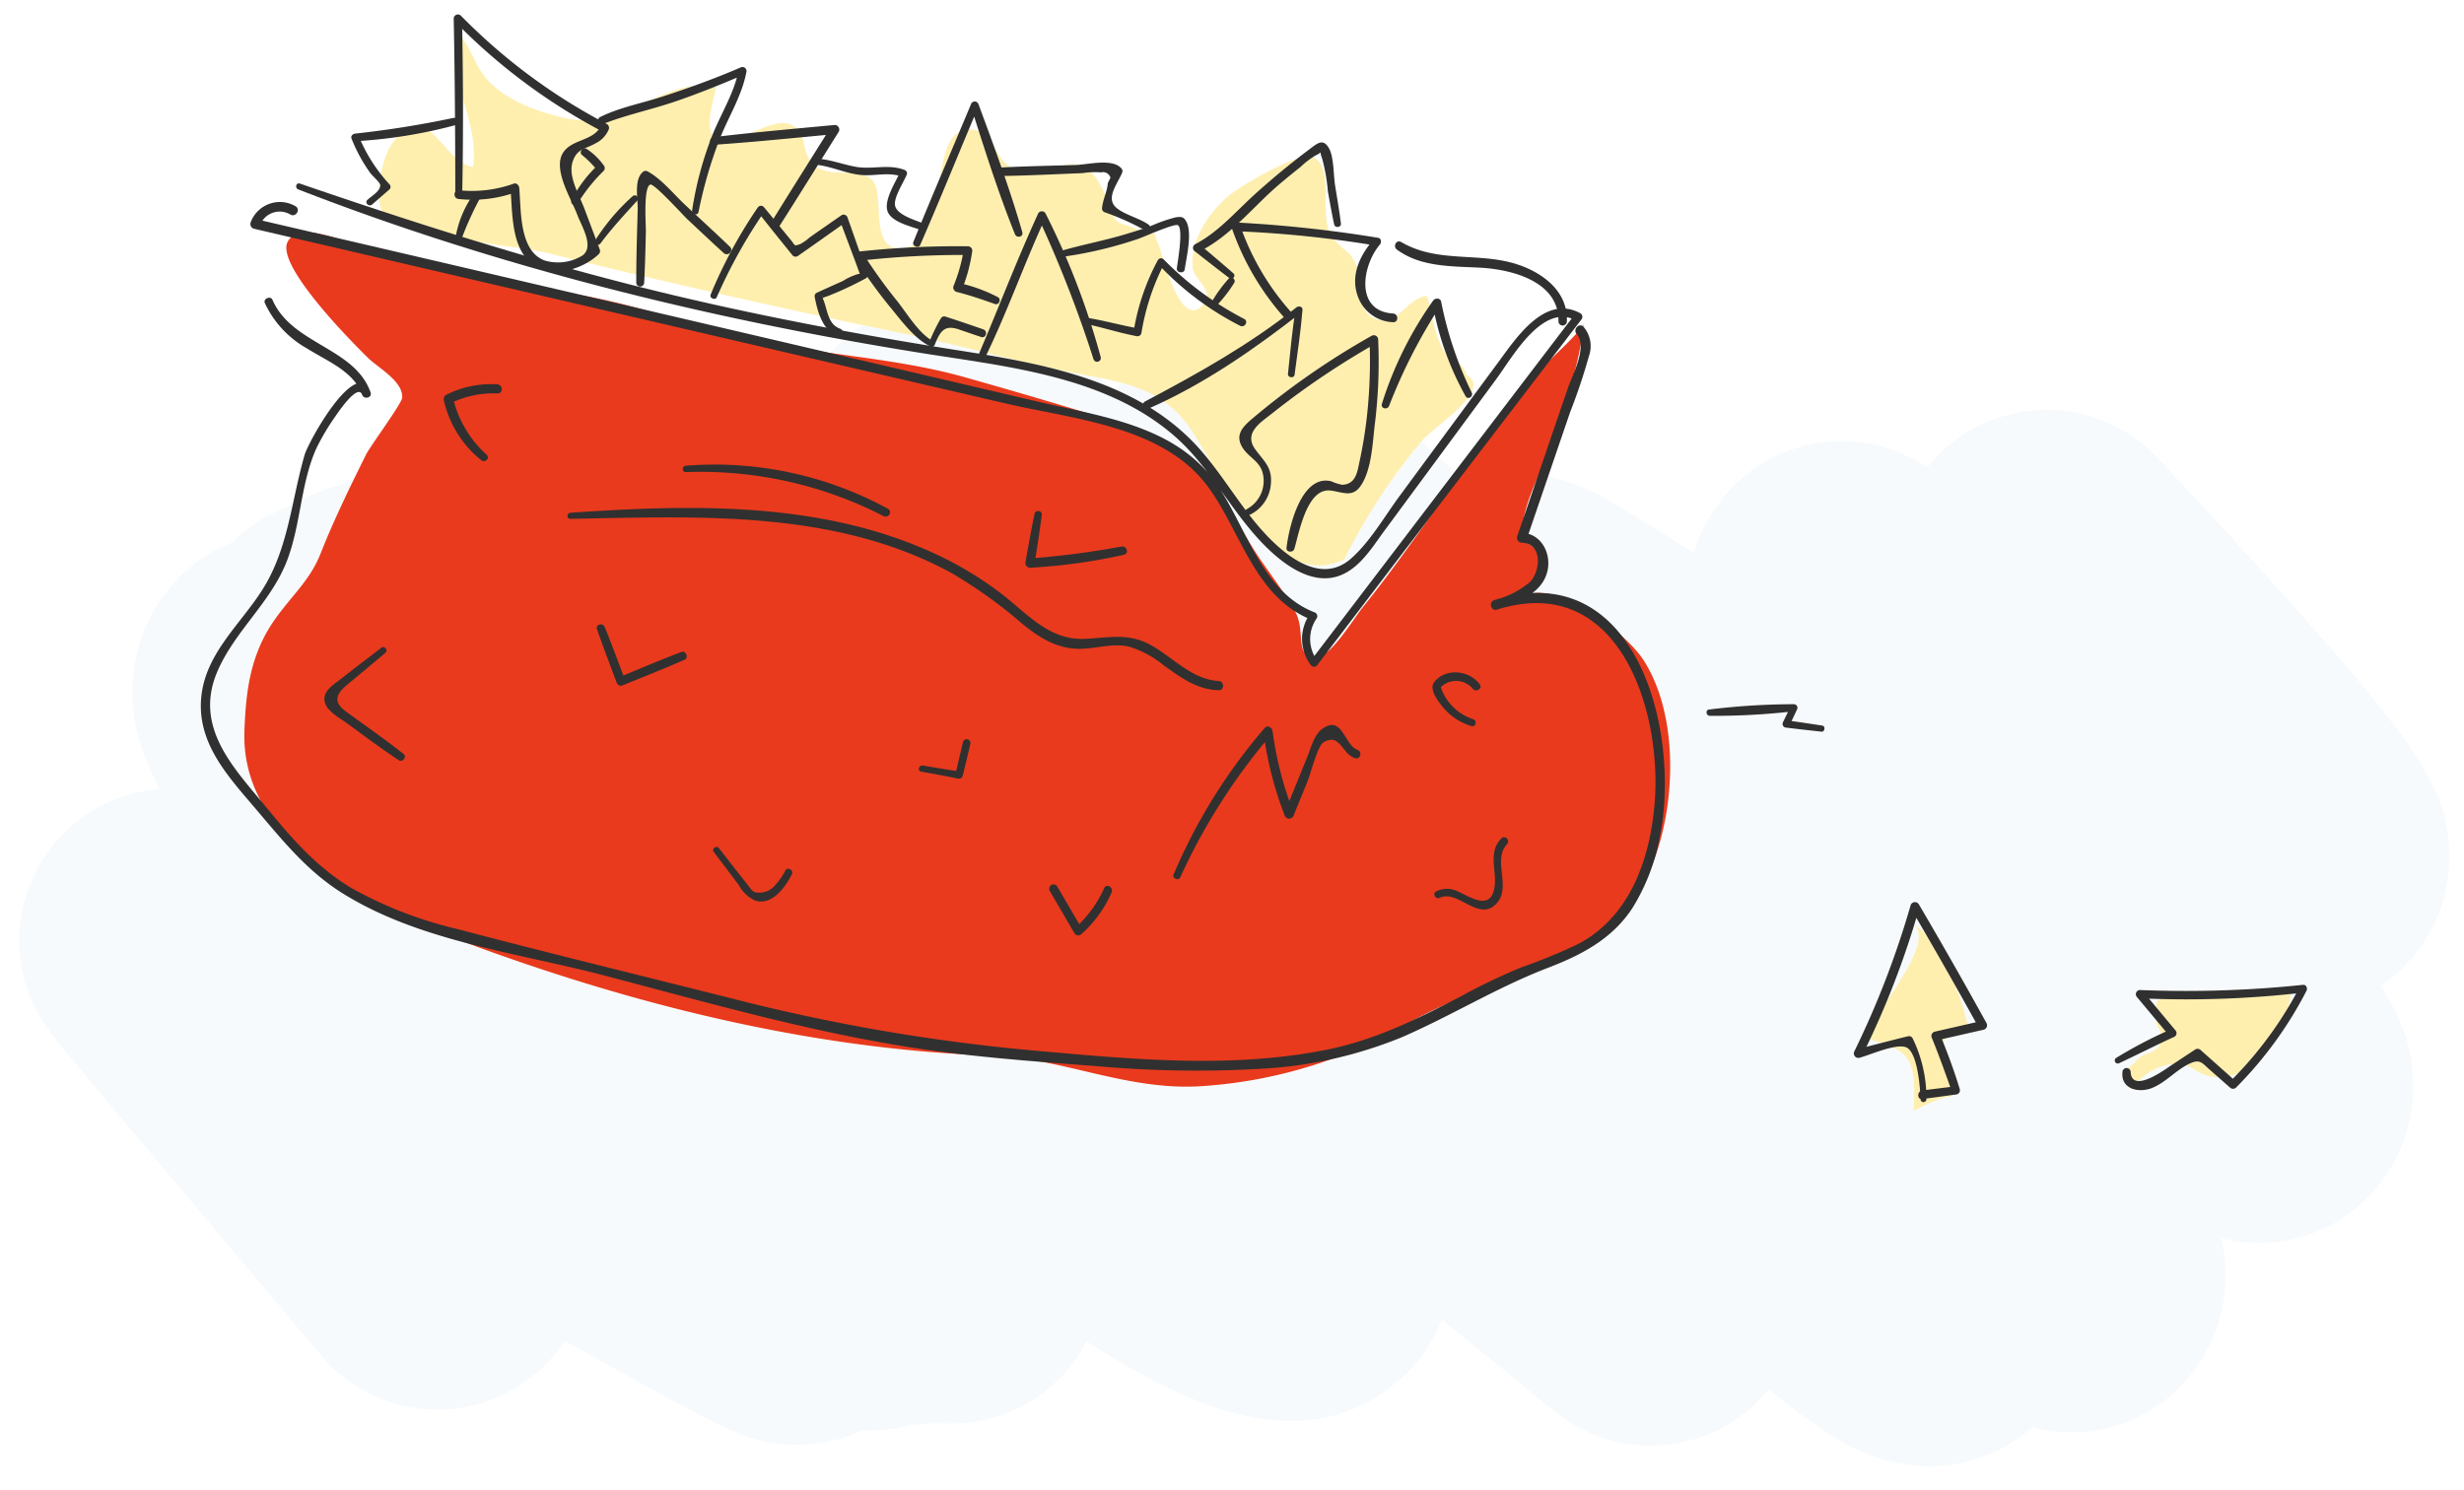 <svg xmlns="http://www.w3.org/2000/svg" viewBox="0 0 324 196"><defs><style>.cls-1{fill:#f7fafc;}.cls-2{fill:#ffefaf;}.cls-3{fill:#e93a1d;}.cls-4{fill:#303030;}</style></defs><title>DN_Service-Google-img-5</title><g id="back"><path class="cls-1" d="M253.746,192.859a24.208,24.208,0,0,1-13.002-4.113,84.525,84.525,0,0,1-7.27-5.289c-.291-.23-.587-.467-.891-.711a20.024,20.024,0,0,1-28.364,2.707l-3.955-3.218q-5.508-4.487-10.672-8.684a20.009,20.009,0,0,1-5.82,8.165c-12.73,10.685-28.286,2.752-40.889-5.306a19.981,19.981,0,0,1-4.909,6.134,20.336,20.336,0,0,1-14.967,4.602,19.715,19.715,0,0,1-3.267.229,19.897,19.897,0,0,1-6.408.75,20.223,20.223,0,0,1-16.757.155c-.831-.346-1.757-.775-2.914-1.352-1.6-.797-3.737-1.923-6.535-3.441-3.312-1.8-7.623-4.192-12.865-7.141a20.015,20.015,0,0,1-32.026,1.941s-8.758-10.384-17.515-20.792c-4.386-5.214-8.771-10.434-12.06-14.361-1.666-1.991-3.054-3.654-4.025-4.826-2.684-3.239-6.738-8.135-6.021-16.349a19.998,19.998,0,0,1,6.992-13.514,20.419,20.419,0,0,1,11.413-4.699C17.775,97.75,17.256,93.85,17.457,89.8A21.178,21.178,0,0,1,24.93,74.649a19.953,19.953,0,0,1,5.661-3.345q.697-.713,1.468-1.36a20.834,20.834,0,0,1,6.79-3.673,19.836,19.836,0,0,1,5.521-2.365A20.002,20.002,0,0,1,66.345,66.511q3.07,2.607,6.139,5.191c.009-.138.02-.276.03-.415A20.067,20.067,0,0,1,79.608,57.566c2.49-2.091,11.592-8.411,23.894-1.768q.498.27,1.031.578a20.004,20.004,0,0,1,6.893-12.157c1.978-1.66,12.515-9.485,25.662-.477,1.329.911,2.871,2.093,4.853,3.72,1.31,1.075,2.836,2.366,4.599,3.891a20.18,20.18,0,0,1,26.19-4.962,29.498,29.498,0,0,1,3.258,2.181c1.278.968,2.807,2.232,4.811,3.978,3.027,2.639,7.065,6.315,12.323,11.221,4.424-1.716,10.87-2.438,18.481,2.046.803.474,1.969,1.179,3.442,2.085,2.001,1.23,4.621,2.857,7.708,4.788a20.782,20.782,0,0,1,6.544-10.019,19.999,19.999,0,0,1,23.78-1.428q.182.119.364.238a20.013,20.013,0,0,1,30.219-1.326c.347.366,8.577,9.081,16.93,18.427,17.623,19.719,21.985,25.936,21.441,35.339a20.423,20.423,0,0,1-7.218,14.418,21.445,21.445,0,0,1-1.731,1.31c3.285,5.175,4.461,9.431,4.204,14.365a20.748,20.748,0,0,1-7.34,14.779,20.003,20.003,0,0,1-17.837,4.048,21.754,21.754,0,0,1,.497,6.166,20.808,20.808,0,0,1-7.338,14.684,19.997,19.997,0,0,1-18.007,4.006c-.153.138-.31.273-.469.406A20.68,20.68,0,0,1,253.746,192.859ZM35.461,138.964c-.035.03-.07.06-.106.09C35.391,139.023,35.426,138.994,35.461,138.964Z"/></g><g id="Layer_2" data-name="Layer 2"><path class="cls-2" d="M251.615,146.091c.436-7.12-.534-8-6.34-9.549,1.183-3.612,9.329-12.257,6.399-15.006,3.644,2.377,6.421,9.7,7.195,14.003-6.134.071-2.147,4.975-2.303,8.658C255.886,144.276,255.052,144.368,251.615,146.091Z"/><path class="cls-2" d="M280.359,143.353c-2.293-2.477-.561-2.449.659-3.983.796-1.001,2.582-.716,3.125-2.303.453-1.323-.707-2.037-.603-2.737.48-3.255-1.401-2.639,3.47-3.397a66.835,66.835,0,0,1,14.266-.744c-.281,4.778-5.039,12.617-10.668,11.36-2.516-.562-2.399-2.113-5.685-1.479A7.035,7.035,0,0,0,280.359,143.353Z"/><path class="cls-2" d="M176.79,73.547A78.034,78.034,0,0,1,186.919,58.036c1.699-2.006,9.457-6.762,5.918-8.747-.55-2.053-1.942-1.428-2.941-3.097-1.359-2.271-1.493-4.733-2.234-7.259-2.098.042-3.81,3.163-5.348,3.175-4.159.034-2.978-3.929-3.699-6.442-.881-3.071-2.291-2.489-3.684-4.997-1.444-2.598.568-8.646-2.249-9.986-1.89-.9-9.819,3.964-11.089,5.037-2.717,2.295-5.112,5.898-4.775,9.5.127,1.363,2.691,3.029,1.685,4.468-3.133,4.485-5.553-5.921-5.895-6.77-1.415-3.517.214-1.46-2.589-2.59-4.123-1.663-2.808-.18-4.713-4.698-3.349-7.943-6.724-1.242-12.341-3.619-1.766-.747-2.651-4.689-4.985-4.948-3.864-.43-3.824,4.4-4.673,7.473-.602,2.181-1.159,7.344-3.983,7.989-5.385,1.23-2.825-6.779-4.554-8.741-1.733-1.968-5.699-.178-7.789-2.147-1.728-1.628-.72-3.963-2.729-5.131-2.725-1.585-7.941,3.342-10.091,1.779-1.755-1.275-.227-5.115-.014-6.818-6.261-1.578-12.367,5.699-19.599,4.11-3.716-.816-7.878-2.27-10.464-5.093-1.711-1.868-2.216-4.613-4.008-6.246-1.53,6.008,2.995,11.616,2.134,17.701-3.983-.422-6.102-9.861-10.914-2.674-.931,1.391-2.2,6.885-.911,8.68.762,1.062,8.553,2.647,10.414,3.282,3.348,1.142,7.435,1.127,11.151,2.046,15.501,3.833,31.296,7.404,46.914,10.608,7.388,1.516,14.729,3.662,22.211,5.129,6.597,1.294,11.807,1.855,15.636,7.644C160.596,62.523,167.429,78.086,176.79,73.547Z"/><path class="cls-3" d="M215.799,116.58a21.988,21.988,0,0,0,1.781-3.734c2.803-7.605,3.082-19.025-1.497-26.072-2.312-3.557-10.258-9.449-14.596-8.744,1.024-2.485,2.359-5.661-1.348-6.844-.369-5.109,3.525-10.592,4.944-15.455,1.247-4.272,2.805-8.884,3.119-13.149-.069.93-6.392,6.496-7.249,7.589-3.816,4.872-7.343,9.974-10.935,15.011-3.516,4.929-6.98,9.925-10.787,14.637-1.155,1.43-3.975,6.086-5.658,6.434-3.565.736-1.826-2.973-3.167-5.639-1.258-2.497-4.069-5.93-5.741-8.664-3.875-6.338-7.105-13.008-14.11-15.25-7.838-2.508-15.831-4.873-23.73-7.101-10.608-2.992-21.969-2.945-32.871-6.165C86.927,41.359,80.45,39.292,73.214,38.302c-8.633-1.181-17.338-3.84-25.723-5.906-2.022-.498-8.101-3.428-9.655-.619-1.68,3.039,8.466,13.24,10.558,15.296,1.301,1.279,4.609,3.052,4.494,5.22-.04.765-4.204,6.374-4.761,7.5-2.157,4.359-4.181,8.486-5.965,12.989-1.386,3.498-3.576,5.284-5.921,8.546-3.273,4.554-3.904,9.368-4.1,14.805-.61,16.966,21.898,25.387,34.798,29.884,20.346,7.093,41.745,12.032,63.336,12.807,9.387.337,17.523,4.487,27.165,4.055a62.237,62.237,0,0,0,27.98-8.439C195.67,128.515,209.398,127.234,215.799,116.58Z"/><path class="cls-4" d="M39.214,24.908c26.277,10.216,54.105,17.07,81.914,21.514,11.324,1.81,24.119,3.018,33.181,10.813,4.352,3.743,6.979,8.89,10.729,13.157,2.634,2.997,7.213,7.125,11.53,5.14,2.428-1.116,3.946-3.661,5.474-5.733l7.666-10.394q3.538-4.797,7.076-9.595c2.089-2.834,6.061-10.043,10.457-7.664l-.198-.754Q189.687,64.148,172.339,86.91h.901a4.752,4.752,0,0,1-.091-5.607.538.538,0,0,0-.317-.78c-7.336-2.871-9.047-12.016-13.489-17.718-5.378-6.903-14.769-8.084-22.749-9.956Q103.853,45.169,71.1,37.544,52.421,33.18,33.737,28.839l.45.793a2.758,2.758,0,0,1,4.011-1.41c.724.399,1.371-.708.648-1.108a4.094,4.094,0,0,0-5.902,2.175.649.649,0,0,0,.45.793q32.997,7.686,65.998,15.351,16.501,3.832,33.002,7.662c8.968,2.073,20.706,2.98,26.54,11.042,4.301,5.944,6.133,14.504,13.615,17.409l-.317-.78a5.717,5.717,0,0,0,.107,6.669.531.531,0,0,0,.901,0q17.335-22.776,34.757-45.487a.555.555,0,0,0-.198-.754c-4.67-2.531-8.457,3.289-10.794,6.456q-6.49,8.793-12.975,17.589c-1.985,2.691-3.872,6.024-6.402,8.239-3.584,3.138-7.764.232-10.534-2.521-4.031-4.007-6.564-9.25-10.617-13.243-7.957-7.839-19.558-9.921-30.157-11.589-13.57-2.135-27.044-4.662-40.389-7.939C70.171,34.318,54.766,29.405,39.426,24.14c-.491-.169-.681.586-.212.768Z"/><path class="cls-4" d="M34.821,39.849a13.223,13.223,0,0,0,5.519,5.96c2.564,1.633,6.193,3.006,7.277,6.102l1.11-.306c-1.785-4.944-8.131,6.341-8.688,8.27-1.715,5.942-2.103,12.184-5.456,17.553-2.849,4.562-7.414,8.34-8.088,13.98-.724,6.053,3.239,10.41,6.891,14.689,3.644,4.269,6.879,8.412,11.727,11.425,10.13,6.296,22.84,7.758,34.18,10.726,14.51,3.797,28.993,8.002,43.893,9.997,7.008.938,14.107,1.45,21.157,1.978a146.115,146.115,0,0,0,21.32.344,56.714,56.714,0,0,0,18.735-4.183c6.518-2.841,12.523-6.561,19.182-9.115,4.411-1.691,8.453-3.814,11.085-7.87a26.987,26.987,0,0,0,3.637-9.572c2.687-13.894-3.242-36.76-21.804-30.911l.347,1.26c2.64-.883,6.094-2.149,6.673-5.264.428-2.303-.943-4.744-3.392-4.841l.63.827L206.463,54.2a77.138,77.138,0,0,0,2.487-7.419,3.9,3.9,0,0,0-.707-3.778c-.553-.635-1.474.292-.924.924,1.473,1.691-.571,5.402-1.166,7.143l-2.219,6.493L199.498,70.55a.66.66,0,0,0,.63.827c2.776.111,2.422,3.776,1.052,5.163a11.492,11.492,0,0,1-4.681,2.375c-.792.265-.46,1.514.347,1.26,15.947-5.025,21.817,13.169,20.708,25.712-.637,7.206-3.256,14.654-9.983,18.239a73.996,73.996,0,0,1-7.55,3.102,82.699,82.699,0,0,0-7.785,3.724c-5.755,3.023-11.411,5.83-17.839,7.111-12.451,2.482-25.401,1.261-37.936.143a248.179,248.179,0,0,1-39.225-6.639c-12.347-3.128-24.753-6.127-37.065-9.378a53.499,53.499,0,0,1-13.895-5.364c-4.537-2.706-7.746-6.362-11.047-10.396-4.34-5.303-9.819-10.649-6.665-18.074,2.26-5.32,6.992-9.059,9.132-14.506,1.887-4.804,1.812-10.373,3.971-15.02a30.166,30.166,0,0,1,2.4-4.026c.34-.504,2.988-4.439,3.55-2.891.25.69,1.357.397,1.11-.306-2.083-5.92-10.369-6.301-12.899-12.181-.244-.567-1.249-.152-1.007.424Z"/><path class="cls-4" d="M75.004,68.234c16.887-.299,34.678-1.238,50.035,7.082a61.797,61.797,0,0,1,9.451,6.778c2.29,1.861,4.691,3.326,7.735,3.23,2.096-.066,4.176-.761,6.272-.272a13.202,13.202,0,0,1,4.476,2.412c2.264,1.616,4.391,3.235,7.273,3.308.782.02.769-1.158,0-1.207-3.551-.227-5.924-3.053-8.856-4.694-2.972-1.663-5.461-1.01-8.718-.855-4.682.223-7.513-3.241-10.914-5.87a46.169,46.169,0,0,0-9.054-5.431c-14.863-6.796-31.754-6.383-47.7-5.278-.506.035-.518.806,0,.797Z"/><path class="cls-4" d="M90.184,62.089a52.588,52.588,0,0,1,26.01,5.792c.642.324,1.206-.618.568-.971a47.657,47.657,0,0,0-26.578-5.664c-.535.04-.547.866,0,.844Z"/><path class="cls-4" d="M155.191,115.392A79.804,79.804,0,0,1,167.163,96.6l-1.041-.431a46.885,46.885,0,0,0,2.798,11.053.624.624,0,0,0,1.191,0q.932-2.294,1.865-4.588c.342-.845,1.285-4.548,2.041-4.999,2.211-1.319,2.422,1.543,4.16,2.076.714.219.993-.862.305-1.107-1.729-.618-1.946-4.614-4.592-2.772-1.094.762-1.526,2.58-1.99,3.719q-1.497,3.668-2.98,7.341h1.191a45.59,45.59,0,0,1-2.769-10.724c-.061-.464-.656-.88-1.041-.431a73.295,73.295,0,0,0-11.987,19.285c-.21.497.651.864.878.37Z"/><path class="cls-4" d="M193.718,94.589a6.663,6.663,0,0,1-4.347-4.483l-.138.523a2.847,2.847,0,0,1,4.403-.073c.418.552,1.366.021.946-.553-1.36-1.858-4.508-2.226-6.005-.277-.713.928.567,2.567,1.176,3.304a7.744,7.744,0,0,0,3.72,2.453c.572.176.81-.708.246-.893Z"/><path class="cls-4" d="M206.033,42.279c.165-3.853-3.007-6.318-6.373-7.461-5.091-1.728-10.56-.147-15.394-2.978-.649-.38-1.155.56-.577.987,3.141,2.317,7.222,2.179,10.942,2.377,4.168.221,10.413,1.814,10.294,7.076a.554.554,0,0,0,1.107,0Z"/><path class="cls-4" d="M60.774,25.595c.165-7.718.127-15.434-.017-23.152l-.937.388A77.516,77.516,0,0,0,79.228,17.306l-.206-.784c-.927,2.101-3.993,1.716-5.074,3.721-1.187,2.201,1.202,5.977,1.958,7.995.571,1.525,2.269,4.178.696,5.357A6.141,6.141,0,0,1,71.59,34.25c-3.357-1.276-3.046-6.63-3.311-9.535-.03-.333-.352-.712-.734-.559a16.37,16.37,0,0,1-7.223.861c-.743-.035-.741,1.119,0,1.154a16.865,16.865,0,0,0,7.531-.898l-.734-.559c.285,3.146.036,7.962,2.942,10.044,2.612,1.871,6.529.697,8.67-1.331a.574.574,0,0,0,.151-.57q-1.009-2.69-2.022-5.379c-.724-1.926-2.238-4.35-1.528-6.309.604-1.669,1.617-1.529,3.013-2.338a3.536,3.536,0,0,0,1.666-1.731.585.585,0,0,0-.206-.784A76.727,76.727,0,0,1,60.596,2.055a.554.554,0,0,0-.937.388c.16,7.716.199,15.434.211,23.152a.451.451,0,0,0,.902,0Z"/><path class="cls-4" d="M129.378,47.346c3.006-6.104,5.25-12.554,8.098-18.731h-.953a160.477,160.477,0,0,1,7.268,18.628.493.493,0,0,0,.949-.262,99.21,99.21,0,0,0-7.265-18.924.555.555,0,0,0-.953,0c-2.841,6.188-5.262,12.564-7.944,18.821-.229.534.531,1.012.799.467Z"/><path class="cls-4" d="M164.397,67.677a4.919,4.919,0,0,0,2.714-4.015c.199-2.174-.851-2.948-2.016-4.515-1.643-2.211.674-3.583,2.201-4.795q2.23-1.771,4.554-3.42c2.933-2.08,5.971-3.997,9.09-5.785l-.859-.493a66.339,66.339,0,0,1-.39,10.542c-.224,1.852-.528,3.701-.926,5.524-.262,1.201-.434,2.999-2.298,3.032a6.629,6.629,0,0,1-1.431-.462c-3.878-.919-5.53,5.877-5.868,8.752-.071.602.87.688,1.03.139.66-2.255,1.686-8.095,4.803-7.663,1.739.241,2.945,1.004,4.078-.866,1.318-2.173,1.408-5.521,1.717-7.981a66.679,66.679,0,0,0,.425-11.018.577.577,0,0,0-.859-.493,101.35,101.35,0,0,0-15.942,11.108c-1.265,1.099-2.001,2.166-.964,3.71.766,1.14,2.04,1.625,2.52,3.022a4.21,4.21,0,0,1-2.009,4.942c-.48.267-.055.984.429.734Z"/><path class="cls-4" d="M193.521,51.627a48.531,48.531,0,0,1-4.016-11.944c-.101-.53-.807-.519-1.065-.139A48.456,48.456,0,0,0,181.71,53.113c-.18.627.714.829.949.262a71.072,71.072,0,0,1,6.788-13.242l-1.065-.139A38.834,38.834,0,0,0,192.712,52.1c.301.531,1.067.065.81-.473Z"/><path class="cls-4" d="M183.179,41.228c-5.074-.299-4.053-6.353-1.733-9.063.232-.271.196-.824-.235-.892A168.699,168.699,0,0,0,162.526,29.26a.58.58,0,0,0-.555.729,34.908,34.908,0,0,0,7.014,11.905c.496.555,1.31-.264.816-.816a33.591,33.591,0,0,1-6.719-11.396l-.555.729a146.532,146.532,0,0,1,18.401,1.891l-.235-.892c-1.788,2.035-3.132,4.667-2.198,7.418a5.124,5.124,0,0,0,4.685,3.548c.74.038.735-1.105,0-1.148Z"/><path class="cls-4" d="M170.227,49.297c.385-2.844.806-5.69,1.044-8.55.037-.446-.512-.551-.792-.328-6.17,4.91-12.959,8.698-19.901,12.37-.612.324-.074,1.179.532.911,7.237-3.195,13.818-7.776,20.025-12.624l-.775-.451c-.442,2.837-.706,5.701-1.002,8.556-.051.491.802.612.869.118Z"/><path class="cls-4" d="M142.598,42.556c2.3.478,4.531,1.211,6.84,1.65a.531.531,0,0,0,.645-.366,30.746,30.746,0,0,1,2.999-9.159l-.749.097a38.8,38.8,0,0,0,10.741,8.071c.6.304,1.13-.592.529-.906a41.448,41.448,0,0,1-10.597-7.839.481.481,0,0,0-.749.097A29.584,29.584,0,0,0,149.072,43.56l.645-.366c-2.317-.408-4.578-1.055-6.902-1.424-.507-.08-.738.677-.216.785Z"/><path class="cls-4" d="M94.25,39.093a68.336,68.336,0,0,1,6.258-11.257l-.807.104c1.486,1.902,3.009,3.775,4.522,5.655a.552.552,0,0,0,.67.086q3.164-2.213,6.309-4.454l-.789-.321c.877,2.398,1.815,4.779,2.67,7.185.001.003.55-.099-.192-.068a7.938,7.938,0,0,0-2.064.932q-1.734.773-3.461,1.561a.512.512,0,0,0-.232.57c.344,1.806,1.056,4.525,3.067,5.084a.49.49,0,0,0,.26-.944c-1.676-.601-1.641-2.605-2.255-3.946-.243-.531.214-.432-.287.087a2.943,2.943,0,0,1,.894-.411,44.909,44.909,0,0,0,5.044-2.354.469.469,0,0,0,.215-.529c-.884-2.481-1.736-4.973-2.623-7.454a.543.543,0,0,0-.789-.321c-1.396.974-2.798,1.941-4.191,2.92a5.981,5.981,0,0,1-1.259.889c-.868.285-.568.235-1.345-.7-1.156-1.39-2.277-2.809-3.437-4.196a.519.519,0,0,0-.807.104,62.452,62.452,0,0,0-6.18,11.434c-.186.461.604.798.809.341Z"/><path class="cls-4" d="M131.217,39.079a20.17,20.17,0,0,0-5.105-1.855l.423.745a21.669,21.669,0,0,0,1.296-4.857.581.581,0,0,0-.55-.722,120.707,120.707,0,0,0-14.301.688.617.617,0,0,0-.526.917,62.98,62.98,0,0,0,4.597,6.396c1.416,1.713,3.229,4.214,5.284,5.162a.41.41,0,0,0,.589-.239c.722-1.821,1.311-2.627,3.179-1.982.971.335,1.943.667,2.919.99.641.212.906-.785.277-1.006q-2.492-.875-5.006-1.688a.511.511,0,0,0-.571.232,23.882,23.882,0,0,0-1.571,3.241l.589-.239c-1.812-.816-3.591-3.817-4.822-5.338a67.704,67.704,0,0,1-4.412-6.144l-.526.917a120.785,120.785,0,0,1,14.301-.765l-.55-.722a21.668,21.668,0,0,1-1.364,4.838.61.61,0,0,0,.423.745c1.72.427,3.375,1.002,5.045,1.592.53.187.872-.641.382-.905Z"/><path class="cls-4" d="M84.705,37.191c.119-2.249.172-4.501.222-6.753.019-.871-.361-5.902.599-6.165.517-.141,4.391,4.123,4.809,4.514,1.607,1.501,3.201,3.017,4.831,4.492.551.499,1.362-.299.82-.82-1.924-1.85-3.897-3.652-5.85-5.472-1.527-1.423-3.12-3.437-4.956-4.436a.556.556,0,0,0-.568,0c-1.311.979-.721,3.553-.76,4.993-.086,3.215-.199,6.431-.186,9.647a.519.519,0,0,0,1.037,0Z"/><path class="cls-4" d="M91.853,27.876A58.218,58.218,0,0,1,94.62,18.318c1.161-2.95,2.933-5.709,3.527-8.851a.532.532,0,0,0-.77-.592c-3.383,1.462-6.856,2.719-10.361,3.855-2.686.871-5.581,1.407-8.117,2.67-.497.248-.145,1.119.384.91,3.036-1.196,6.273-1.869,9.367-2.915,3.143-1.062,6.207-2.313,9.257-3.615l-.77-.592c-.605,3.128-2.421,5.888-3.567,8.841a45.848,45.848,0,0,0-2.558,9.616c-.084.543.726.791.842.232Z"/><path class="cls-4" d="M75.962,26.753a21.967,21.967,0,0,1,3.402-4.264.541.541,0,0,0,.084-.652A8.513,8.513,0,0,0,77.135,19.58c-.481-.298-1.054.413-.614.796A13.621,13.621,0,0,1,78.519,22.38l.084-.652a16.511,16.511,0,0,0-3.435,4.561.46.46,0,0,0,.794.464Z"/><path class="cls-4" d="M78.95,32.027c1.49-1.993,3.146-3.782,4.819-5.615a.422.422,0,0,0-.597-.597,27.48,27.48,0,0,0-4.915,5.806c-.289.441.391.809.693.405Z"/><path class="cls-4" d="M121.003,32.213c2.616-5.999,5.065-12.07,7.615-18.098l-.945-.123c1.783,5.62,3.584,11.332,5.786,16.802.234.582,1.148.37.966-.266-1.621-5.669-3.711-11.282-5.755-16.811a.522.522,0,0,0-.997,0c-2.513,6.043-5.128,12.044-7.575,18.114-.208.516.681.895.905.382Z"/><path class="cls-4" d="M93.849,19.043c5.311-.361,10.612-.906,15.912-1.404l-.519-.905c-2.616,4.168-5.245,8.329-7.832,12.514-.4.647.611,1.232,1.017.594,2.641-4.153,5.241-8.331,7.854-12.502a.605.605,0,0,0-.519-.905c-5.305.503-10.621.96-15.912,1.599-.627.076-.659,1.053,0,1.008Z"/><path class="cls-4" d="M107.046,21.636c2.072.16,3.922,1.105,5.965,1.355,1.918.235,3.801-.439,5.661.261l-.282-.693c-.552,1.291-2.359,3.958-1.599,5.424.687,1.325,3.193,1.832,4.492,2.338.48.187.817-.611.352-.835-1.001-.483-3.899-1.184-3.96-2.616-.048-1.116,1.159-2.907,1.577-3.947a.481.481,0,0,0-.33-.581c-2.107-.807-4.241-.011-6.422-.41-1.862-.34-3.54-1.048-5.455-1.087-.514-.01-.502.752,0,.791Z"/><path class="cls-4" d="M48.928,26.896l2.29-1.987a.478.478,0,0,0,0-.665,21.104,21.104,0,0,1-4.03-6.304l-.485.636a65.055,65.055,0,0,0,13.173-2.118.493.493,0,0,0-.262-.949,130.207,130.207,0,0,1-12.911,2.062c-.288.024-.618.308-.485.636a20.652,20.652,0,0,0,2.472,4.546c.277.377,1.314,1.266,1.318,1.599.009.771-1.152,1.437-1.694,1.931-.415.379.195.976.613.613Z"/><path class="cls-4" d="M60.784,31.177a41.995,41.995,0,0,1,2.419-5.261c.235-.469-.407-1.066-.778-.6a13.807,13.807,0,0,0-2.472,5.632.431.431,0,0,0,.831.229Z"/><path class="cls-4" d="M139.552,33.796A53.546,53.546,0,0,0,149.614,31.43c.61-.188,4.846-2.093,5.278-1.811.752.491-.075,5.027-.148,5.682-.065.585.95.728,1.036.14.243-1.659,1.008-4.797.223-6.277-.353-.665-.647-.681-1.398-.586A21.004,21.004,0,0,0,151.1,29.826q-1.765.588-3.552,1.108c-2.679.781-5.43,1.291-8.102,2.079-.412.122-.357.831.106.783Z"/><path class="cls-4" d="M151.038,29.547c-1.223-.866-3.183-1.305-4.253-2.233-1.475-1.279.22-3.2.795-4.666a.53.53,0,0,0-.137-.517c-1.196-1.342-4.432-.473-6.044-.427-3.214.09-6.433.152-9.645.318a.563.563,0,0,0,0,1.125c3.537-.059,7.074-.237,10.609-.379a10.385,10.385,0,0,1,2.411-.095,1.016,1.016,0,0,1,1.243.697l-.346.71c-.069,1.065-.673,2.202-.768,3.333a.542.542,0,0,0,.393.516,35.252,35.252,0,0,1,5.301,2.374.437.437,0,0,0,.441-.754Z"/><path class="cls-4" d="M160.082,40.082a18.585,18.585,0,0,0,2.217-2.894.462.462,0,0,0-.722-.557,18.572,18.572,0,0,0-2.162,2.936c-.249.406.339.876.667.515Z"/><path class="cls-4" d="M162.197,35.962c-1.446-1.273-2.919-2.511-4.393-3.751l-.111.86c4.074-1.955,7.147-5.972,10.564-8.863q1.353-1.145,2.745-2.242a11.209,11.209,0,0,1,1.994-1.528c.985-.439.44-.653.833.327a23.478,23.478,0,0,1,.776,4.388c.261,1.461.517,2.923.832,4.373.106.487.95.39.886-.12-.212-1.682-.494-3.353-.768-5.026-.216-1.319-.149-3.745-.809-4.89-.78-1.353-1.516-.647-2.679.228q-3.598,2.709-6.948,5.726c-2.57,2.311-4.876,5.071-7.978,6.68a.55.55,0,0,0-.111.86c1.548,1.219,3.094,2.437,4.67,3.621.371.279.845-.338.497-.644Z"/><path class="cls-4" d="M253.311,144.576a17.894,17.894,0,0,0-1.824-8.049.539.539,0,0,0-.6-.244c-2.238.548-4.466,1.132-6.697,1.707l.66.858a113.948,113.948,0,0,0,7.525-19.466l-1.082.141q4.553,7.751,8.896,15.621l.353-.869-6.145,1.405a.589.589,0,0,0-.41.722c.963,2.355,1.817,4.745,2.667,7.143l.524-.688c-1.467.185-2.934.363-4.401.548-.718.09-.721,1.234,0,1.137,1.467-.197,2.934-.4,4.401-.597a.553.553,0,0,0,.524-.688c-.729-2.437-1.623-4.811-2.583-7.166l-.41.722,6.147-1.397a.598.598,0,0,0,.353-.869q-4.341-7.872-8.896-15.622a.599.599,0,0,0-1.082.141,118.341,118.341,0,0,1-7.392,19.191.592.592,0,0,0,.66.858c1.483-.398,4.72-1.876,6.099-1.397,1.574.547,1.914,5.587,1.939,6.856a.387.387,0,0,0,.773,0Z"/><path class="cls-4" d="M278.655,139.823c2.438-1.138,4.831-2.367,7.281-3.48a.55.55,0,0,0,.11-.853l-4.277-5.131-.386.931a133.871,133.871,0,0,0,21.466-.744l-.443-.773a50.168,50.168,0,0,1-9.172,12.466h.791q-2.325-2.07-4.649-4.139a.591.591,0,0,0-.7-.09l-3.286,2.171c-.551.364-5.056,3.72-5.223.817a.539.539,0,0,0-1.078,0c-.232,2.271,2.196,2.777,3.908,2.079,1.847-.753,3.227-2.451,5.034-3.248,1.267-.559,1.542-.019,2.533.852l2.672,2.35a.57.57,0,0,0,.791,0,51.41,51.41,0,0,0,9.268-12.738c.161-.313-.03-.815-.443-.773a148.691,148.691,0,0,1-21.466.68.552.552,0,0,0-.386.931l4.28,5.127.11-.853a58.346,58.346,0,0,0-7.135,3.73.399.399,0,0,0,.402.688Z"/><path class="cls-4" d="M224.816,94.142a91.402,91.402,0,0,0,11.077-.599l-.402-.701q-.517,1.063-1.034,2.127a.488.488,0,0,0,.415.723c1.543.195,3.089.363,4.635.53.452.049.562-.731.108-.8-1.58-.241-3.159-.479-4.744-.691l.415.723q.505-1.07,1.009-2.141a.472.472,0,0,0-.402-.701,92.619,92.619,0,0,0-11.19.702c-.486.072-.344.814.112.829Z"/><path class="cls-4" d="M50.184,85.164c-1.827,1.389-3.655,2.777-5.458,4.197-.936.737-2.364,1.56-2.02,2.974.303,1.246,1.997,2.11,2.924,2.787,2.251,1.644,4.481,3.33,6.809,4.864.489.322,1.105-.45.635-.824-2.462-1.962-5.068-3.738-7.605-5.6-2.339-1.717-.489-2.962,1.094-4.265,1.389-1.143,2.761-2.307,4.136-3.467.364-.307-.129-.96-.515-.667Z"/><path class="cls-4" d="M93.844,112.028q1.673,2.196,3.326,4.407a4.646,4.646,0,0,0,2.18,2.024c2.203.642,3.921-1.809,4.771-3.459.292-.567-.548-1.067-.86-.503a8.88,8.88,0,0,1-1.54,2.139,2.68,2.68,0,0,1-2.437.705c-.441-.152-.873-.869-1.15-1.215-1.224-1.525-2.423-3.069-3.623-4.613-.293-.377-.96.131-.667.515Z"/><path class="cls-4" d="M78.5,82.76c.825,2.343,1.706,4.668,2.576,6.995a.589.589,0,0,0,.717.407c2.751-1.121,5.521-2.204,8.239-3.404.571-.252.162-1.241-.429-1.017-2.732,1.033-5.419,2.186-8.12,3.297l.717.407c-.879-2.327-1.748-4.659-2.672-6.968-.249-.623-1.26-.374-1.028.283Z"/><path class="cls-4" d="M121.12,101.476c1.623.296,3.247.586,4.862.921a.493.493,0,0,0,.596-.338c.356-1.405.691-2.815,1.016-4.227.143-.62-.803-.884-.955-.263-.345,1.408-.681,2.818-.995,4.233l.596-.338c-1.638-.234-3.268-.511-4.9-.784-.518-.086-.745.701-.22.797Z"/><path class="cls-4" d="M63.994,59.806a14.52,14.52,0,0,1-4.428-7.489l-.286.704a12.63,12.63,0,0,1,6.119-1.276c.775.023.76-1.14,0-1.195A12.831,12.831,0,0,0,58.65,51.944a.633.633,0,0,0-.286.704,14.079,14.079,0,0,0,4.914,7.874c.497.4,1.207-.268.717-.717Z"/><path class="cls-4" d="M138.031,117.156l3.254,5.582a.583.583,0,0,0,.903.116,15.72,15.72,0,0,0,3.981-5.493c.285-.654-.672-1.231-.971-.568a15.579,15.579,0,0,1-3.822,5.248l.903.116-3.26-5.578a.572.572,0,0,0-.987.577Z"/><path class="cls-4" d="M189.337,118.073c2.375-1.155,5.194,3.387,7.533.651,1.846-2.158-.64-5.627,1.298-7.705.467-.501-.273-1.248-.754-.754-2.02,2.075-.235,4.764-1.076,7.126-.785,2.204-3.285.407-4.624-.142a3.119,3.119,0,0,0-2.865-.012c-.552.298-.066,1.104.488.835Z"/><path class="cls-4" d="M136.042,67.549c-.439,2.108-.817,4.224-1.189,6.345a.615.615,0,0,0,.586.769,74.303,74.303,0,0,0,12.341-1.701c.714-.168.403-1.207-.299-1.085a116.118,116.118,0,0,1-12.042,1.571l.586.769c.349-2.177.687-4.352.968-6.539.069-.539-.839-.658-.95-.129Z"/></g></svg>
